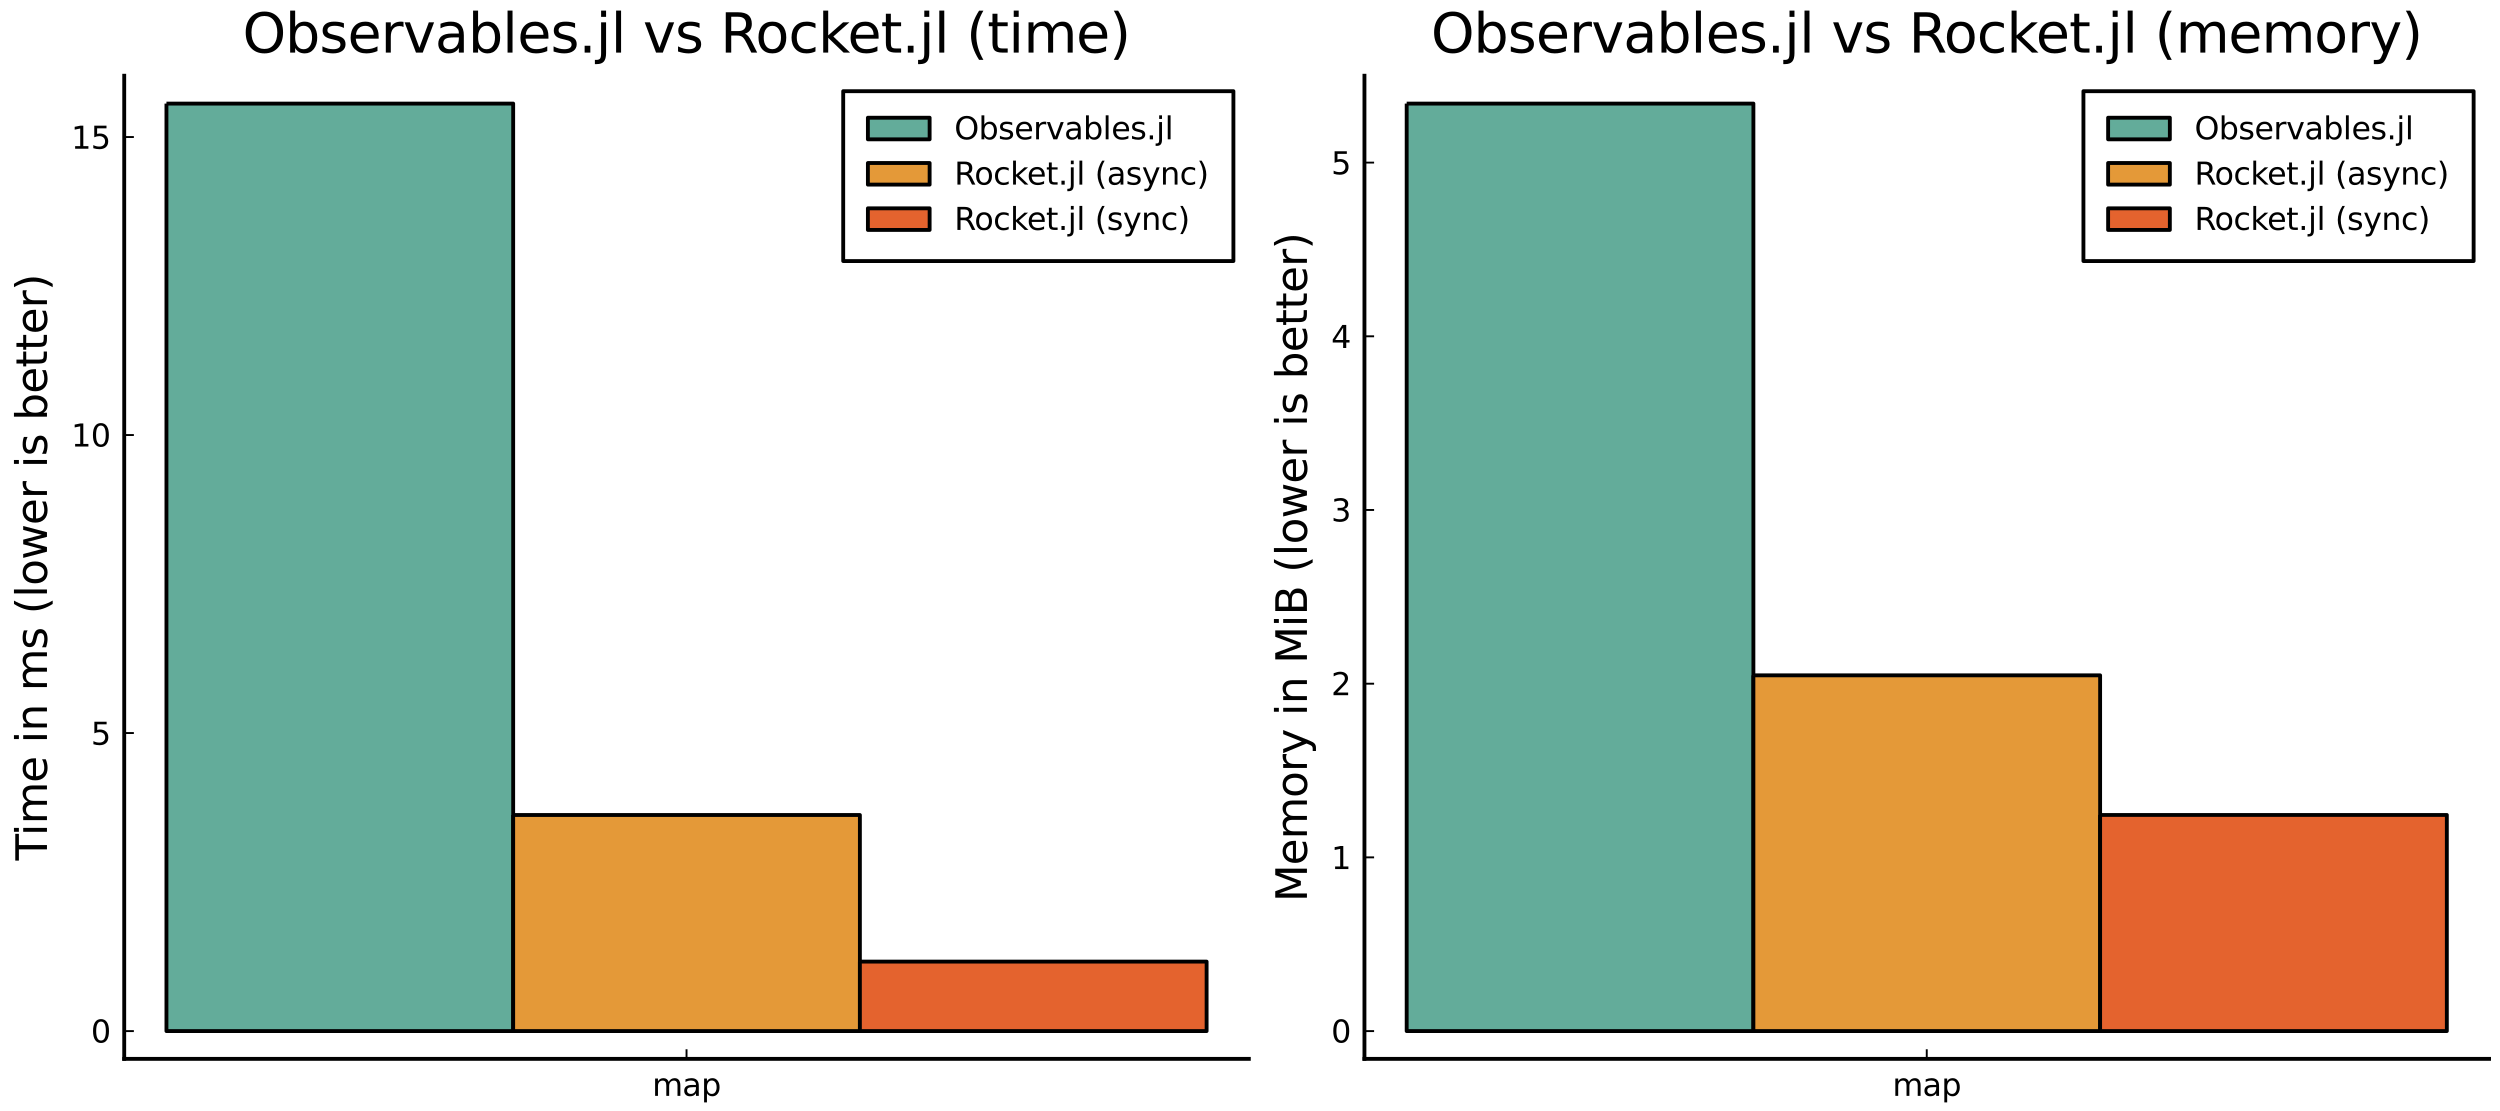 <?xml version="1.0" encoding="utf-8" standalone="no"?>
<!DOCTYPE svg PUBLIC "-//W3C//DTD SVG 1.1//EN"
  "http://www.w3.org/Graphics/SVG/1.1/DTD/svg11.dtd">
<svg xmlns:xlink="http://www.w3.org/1999/xlink" width="648pt" height="288pt" viewBox="0 0 648 288" xmlns="http://www.w3.org/2000/svg" version="1.1">
 <defs>
  <style type="text/css">*{stroke-linejoin: round; stroke-linecap: butt}</style>
 </defs>
 <g id="figure_1">
  <g id="patch_1">
   <path d="M 0 288 
L 648 288 
L 648 0 
L 0 0 
z
" style="fill: #ffffff"/>
  </g>
  <g id="axes_1">
   <g id="patch_2">
    <path d="M 32.198 274.465 
L 323.699 274.465 
L 323.699 19.635 
L 32.198 19.635 
z
" style="fill: #ffffff"/>
   </g>
   <g id="patch_3">
    <path d="M 43.144 26.847 
L 43.144 267.253 
L 133.014 267.253 
L 133.014 26.847 
L 43.144 26.847 
" clip-path="url(#p4aa34ff69f)" style="fill: #63ac9a; stroke: #000000; stroke-linejoin: miter"/>
   </g>
   <g id="PathCollection_1">
    <defs>
     <path id="m97b9156369" d="M 0 0 
C 0 0 0 0 0 0 
C 0 0 0 0 0 0 
C 0 0 0 0 0 0 
C 0 0 0 0 0 0 
C 0 0 0 0 0 0 
C 0 0 0 0 0 0 
C 0 0 0 0 0 0 
C 0 0 0 0 0 0 
z
" style="stroke: #000000; stroke-opacity: 0"/>
    </defs>
    <g clip-path="url(#p4aa34ff69f)">
     <use xlink:href="#m97b9156369" x="88.079" y="26.847" style="fill: #63ac9a; fill-opacity: 0; stroke: #000000; stroke-opacity: 0"/>
    </g>
   </g>
   <g id="matplotlib.axis_1">
    <g id="xtick_1">
     <g id="line2d_1">
      <defs>
       <path id="m67f6100f7c" d="M 0 0 
L 0 -2.5 
" style="stroke: #000000; stroke-width: 0.5"/>
      </defs>
      <g>
       <use xlink:href="#m67f6100f7c" x="177.949" y="274.465" style="stroke: #000000; stroke-width: 0.5"/>
      </g>
     </g>
     <g id="text_1">
      <!--  map  -->
      <g transform="translate(166.519 284.044) scale(0.08 -0.08)">
       <defs>
        <path id="DejaVuSans-20" transform="scale(0.016)"/>
        <path id="DejaVuSans-6d" d="M 3328 2828 
Q 3544 3216 3844 3400 
Q 4144 3584 4550 3584 
Q 5097 3584 5394 3201 
Q 5691 2819 5691 2113 
L 5691 0 
L 5113 0 
L 5113 2094 
Q 5113 2597 4934 2840 
Q 4756 3084 4391 3084 
Q 3944 3084 3684 2787 
Q 3425 2491 3425 1978 
L 3425 0 
L 2847 0 
L 2847 2094 
Q 2847 2600 2669 2842 
Q 2491 3084 2119 3084 
Q 1678 3084 1418 2786 
Q 1159 2488 1159 1978 
L 1159 0 
L 581 0 
L 581 3500 
L 1159 3500 
L 1159 2956 
Q 1356 3278 1631 3431 
Q 1906 3584 2284 3584 
Q 2666 3584 2933 3390 
Q 3200 3197 3328 2828 
z
" transform="scale(0.016)"/>
        <path id="DejaVuSans-61" d="M 2194 1759 
Q 1497 1759 1228 1600 
Q 959 1441 959 1056 
Q 959 750 1161 570 
Q 1363 391 1709 391 
Q 2188 391 2477 730 
Q 2766 1069 2766 1631 
L 2766 1759 
L 2194 1759 
z
M 3341 1997 
L 3341 0 
L 2766 0 
L 2766 531 
Q 2569 213 2275 61 
Q 1981 -91 1556 -91 
Q 1019 -91 701 211 
Q 384 513 384 1019 
Q 384 1609 779 1909 
Q 1175 2209 1959 2209 
L 2766 2209 
L 2766 2266 
Q 2766 2663 2505 2880 
Q 2244 3097 1772 3097 
Q 1472 3097 1187 3025 
Q 903 2953 641 2809 
L 641 3341 
Q 956 3463 1253 3523 
Q 1550 3584 1831 3584 
Q 2591 3584 2966 3190 
Q 3341 2797 3341 1997 
z
" transform="scale(0.016)"/>
        <path id="DejaVuSans-70" d="M 1159 525 
L 1159 -1331 
L 581 -1331 
L 581 3500 
L 1159 3500 
L 1159 2969 
Q 1341 3281 1617 3432 
Q 1894 3584 2278 3584 
Q 2916 3584 3314 3078 
Q 3713 2572 3713 1747 
Q 3713 922 3314 415 
Q 2916 -91 2278 -91 
Q 1894 -91 1617 61 
Q 1341 213 1159 525 
z
M 3116 1747 
Q 3116 2381 2855 2742 
Q 2594 3103 2138 3103 
Q 1681 3103 1420 2742 
Q 1159 2381 1159 1747 
Q 1159 1113 1420 752 
Q 1681 391 2138 391 
Q 2594 391 2855 752 
Q 3116 1113 3116 1747 
z
" transform="scale(0.016)"/>
       </defs>
       <use xlink:href="#DejaVuSans-20"/>
       <use xlink:href="#DejaVuSans-6d" x="31.787"/>
       <use xlink:href="#DejaVuSans-61" x="129.199"/>
       <use xlink:href="#DejaVuSans-70" x="190.479"/>
       <use xlink:href="#DejaVuSans-20" x="253.955"/>
      </g>
     </g>
    </g>
   </g>
   <g id="matplotlib.axis_2">
    <g id="ytick_1">
     <g id="line2d_2">
      <defs>
       <path id="mddc4413dcf" d="M 0 0 
L 2.5 0 
" style="stroke: #000000; stroke-width: 0.5"/>
      </defs>
      <g>
       <use xlink:href="#mddc4413dcf" x="32.198" y="267.253" style="stroke: #000000; stroke-width: 0.5"/>
      </g>
     </g>
     <g id="text_2">
      <!-- $0$ -->
      <g transform="translate(23.578 270.293) scale(0.08 -0.08)">
       <defs>
        <path id="DejaVuSans-30" d="M 2034 4250 
Q 1547 4250 1301 3770 
Q 1056 3291 1056 2328 
Q 1056 1369 1301 889 
Q 1547 409 2034 409 
Q 2525 409 2770 889 
Q 3016 1369 3016 2328 
Q 3016 3291 2770 3770 
Q 2525 4250 2034 4250 
z
M 2034 4750 
Q 2819 4750 3233 4129 
Q 3647 3509 3647 2328 
Q 3647 1150 3233 529 
Q 2819 -91 2034 -91 
Q 1250 -91 836 529 
Q 422 1150 422 2328 
Q 422 3509 836 4129 
Q 1250 4750 2034 4750 
z
" transform="scale(0.016)"/>
       </defs>
       <use xlink:href="#DejaVuSans-30" transform="translate(0 0.781)"/>
      </g>
     </g>
    </g>
    <g id="ytick_2">
     <g id="line2d_3">
      <g>
       <use xlink:href="#mddc4413dcf" x="32.198" y="190.009" style="stroke: #000000; stroke-width: 0.5"/>
      </g>
     </g>
     <g id="text_3">
      <!-- $5$ -->
      <g transform="translate(23.578 193.049) scale(0.08 -0.08)">
       <defs>
        <path id="DejaVuSans-35" d="M 691 4666 
L 3169 4666 
L 3169 4134 
L 1269 4134 
L 1269 2991 
Q 1406 3038 1543 3061 
Q 1681 3084 1819 3084 
Q 2600 3084 3056 2656 
Q 3513 2228 3513 1497 
Q 3513 744 3044 326 
Q 2575 -91 1722 -91 
Q 1428 -91 1123 -41 
Q 819 9 494 109 
L 494 744 
Q 775 591 1075 516 
Q 1375 441 1709 441 
Q 2250 441 2565 725 
Q 2881 1009 2881 1497 
Q 2881 1984 2565 2268 
Q 2250 2553 1709 2553 
Q 1456 2553 1204 2497 
Q 953 2441 691 2322 
L 691 4666 
z
" transform="scale(0.016)"/>
       </defs>
       <use xlink:href="#DejaVuSans-35" transform="translate(0 0.094)"/>
      </g>
     </g>
    </g>
    <g id="ytick_3">
     <g id="line2d_4">
      <g>
       <use xlink:href="#mddc4413dcf" x="32.198" y="112.765" style="stroke: #000000; stroke-width: 0.5"/>
      </g>
     </g>
     <g id="text_4">
      <!-- $10$ -->
      <g transform="translate(18.458 115.805) scale(0.08 -0.08)">
       <defs>
        <path id="DejaVuSans-31" d="M 794 531 
L 1825 531 
L 1825 4091 
L 703 3866 
L 703 4441 
L 1819 4666 
L 2450 4666 
L 2450 531 
L 3481 531 
L 3481 0 
L 794 0 
L 794 531 
z
" transform="scale(0.016)"/>
       </defs>
       <use xlink:href="#DejaVuSans-31" transform="translate(0 0.781)"/>
       <use xlink:href="#DejaVuSans-30" transform="translate(63.623 0.781)"/>
      </g>
     </g>
    </g>
    <g id="ytick_4">
     <g id="line2d_5">
      <g>
       <use xlink:href="#mddc4413dcf" x="32.198" y="35.521" style="stroke: #000000; stroke-width: 0.5"/>
      </g>
     </g>
     <g id="text_5">
      <!-- $15$ -->
      <g transform="translate(18.458 38.561) scale(0.08 -0.08)">
       <use xlink:href="#DejaVuSans-31" transform="translate(0 0.094)"/>
       <use xlink:href="#DejaVuSans-35" transform="translate(63.623 0.094)"/>
      </g>
     </g>
    </g>
    <g id="text_6">
     <!-- Time in ms (lower is better) -->
     <g transform="translate(12.171 223.038) rotate(-90) scale(0.11 -0.11)">
      <defs>
       <path id="DejaVuSans-54" d="M -19 4666 
L 3928 4666 
L 3928 4134 
L 2272 4134 
L 2272 0 
L 1638 0 
L 1638 4134 
L -19 4134 
L -19 4666 
z
" transform="scale(0.016)"/>
       <path id="DejaVuSans-69" d="M 603 3500 
L 1178 3500 
L 1178 0 
L 603 0 
L 603 3500 
z
M 603 4863 
L 1178 4863 
L 1178 4134 
L 603 4134 
L 603 4863 
z
" transform="scale(0.016)"/>
       <path id="DejaVuSans-65" d="M 3597 1894 
L 3597 1613 
L 953 1613 
Q 991 1019 1311 708 
Q 1631 397 2203 397 
Q 2534 397 2845 478 
Q 3156 559 3463 722 
L 3463 178 
Q 3153 47 2828 -22 
Q 2503 -91 2169 -91 
Q 1331 -91 842 396 
Q 353 884 353 1716 
Q 353 2575 817 3079 
Q 1281 3584 2069 3584 
Q 2775 3584 3186 3129 
Q 3597 2675 3597 1894 
z
M 3022 2063 
Q 3016 2534 2758 2815 
Q 2500 3097 2075 3097 
Q 1594 3097 1305 2825 
Q 1016 2553 972 2059 
L 3022 2063 
z
" transform="scale(0.016)"/>
       <path id="DejaVuSans-6e" d="M 3513 2113 
L 3513 0 
L 2938 0 
L 2938 2094 
Q 2938 2591 2744 2837 
Q 2550 3084 2163 3084 
Q 1697 3084 1428 2787 
Q 1159 2491 1159 1978 
L 1159 0 
L 581 0 
L 581 3500 
L 1159 3500 
L 1159 2956 
Q 1366 3272 1645 3428 
Q 1925 3584 2291 3584 
Q 2894 3584 3203 3211 
Q 3513 2838 3513 2113 
z
" transform="scale(0.016)"/>
       <path id="DejaVuSans-73" d="M 2834 3397 
L 2834 2853 
Q 2591 2978 2328 3040 
Q 2066 3103 1784 3103 
Q 1356 3103 1142 2972 
Q 928 2841 928 2578 
Q 928 2378 1081 2264 
Q 1234 2150 1697 2047 
L 1894 2003 
Q 2506 1872 2764 1633 
Q 3022 1394 3022 966 
Q 3022 478 2636 193 
Q 2250 -91 1575 -91 
Q 1294 -91 989 -36 
Q 684 19 347 128 
L 347 722 
Q 666 556 975 473 
Q 1284 391 1588 391 
Q 1994 391 2212 530 
Q 2431 669 2431 922 
Q 2431 1156 2273 1281 
Q 2116 1406 1581 1522 
L 1381 1569 
Q 847 1681 609 1914 
Q 372 2147 372 2553 
Q 372 3047 722 3315 
Q 1072 3584 1716 3584 
Q 2034 3584 2315 3537 
Q 2597 3491 2834 3397 
z
" transform="scale(0.016)"/>
       <path id="DejaVuSans-28" d="M 1984 4856 
Q 1566 4138 1362 3434 
Q 1159 2731 1159 2009 
Q 1159 1288 1364 580 
Q 1569 -128 1984 -844 
L 1484 -844 
Q 1016 -109 783 600 
Q 550 1309 550 2009 
Q 550 2706 781 3412 
Q 1013 4119 1484 4856 
L 1984 4856 
z
" transform="scale(0.016)"/>
       <path id="DejaVuSans-6c" d="M 603 4863 
L 1178 4863 
L 1178 0 
L 603 0 
L 603 4863 
z
" transform="scale(0.016)"/>
       <path id="DejaVuSans-6f" d="M 1959 3097 
Q 1497 3097 1228 2736 
Q 959 2375 959 1747 
Q 959 1119 1226 758 
Q 1494 397 1959 397 
Q 2419 397 2687 759 
Q 2956 1122 2956 1747 
Q 2956 2369 2687 2733 
Q 2419 3097 1959 3097 
z
M 1959 3584 
Q 2709 3584 3137 3096 
Q 3566 2609 3566 1747 
Q 3566 888 3137 398 
Q 2709 -91 1959 -91 
Q 1206 -91 779 398 
Q 353 888 353 1747 
Q 353 2609 779 3096 
Q 1206 3584 1959 3584 
z
" transform="scale(0.016)"/>
       <path id="DejaVuSans-77" d="M 269 3500 
L 844 3500 
L 1563 769 
L 2278 3500 
L 2956 3500 
L 3675 769 
L 4391 3500 
L 4966 3500 
L 4050 0 
L 3372 0 
L 2619 2869 
L 1863 0 
L 1184 0 
L 269 3500 
z
" transform="scale(0.016)"/>
       <path id="DejaVuSans-72" d="M 2631 2963 
Q 2534 3019 2420 3045 
Q 2306 3072 2169 3072 
Q 1681 3072 1420 2755 
Q 1159 2438 1159 1844 
L 1159 0 
L 581 0 
L 581 3500 
L 1159 3500 
L 1159 2956 
Q 1341 3275 1631 3429 
Q 1922 3584 2338 3584 
Q 2397 3584 2469 3576 
Q 2541 3569 2628 3553 
L 2631 2963 
z
" transform="scale(0.016)"/>
       <path id="DejaVuSans-62" d="M 3116 1747 
Q 3116 2381 2855 2742 
Q 2594 3103 2138 3103 
Q 1681 3103 1420 2742 
Q 1159 2381 1159 1747 
Q 1159 1113 1420 752 
Q 1681 391 2138 391 
Q 2594 391 2855 752 
Q 3116 1113 3116 1747 
z
M 1159 2969 
Q 1341 3281 1617 3432 
Q 1894 3584 2278 3584 
Q 2916 3584 3314 3078 
Q 3713 2572 3713 1747 
Q 3713 922 3314 415 
Q 2916 -91 2278 -91 
Q 1894 -91 1617 61 
Q 1341 213 1159 525 
L 1159 0 
L 581 0 
L 581 4863 
L 1159 4863 
L 1159 2969 
z
" transform="scale(0.016)"/>
       <path id="DejaVuSans-74" d="M 1172 4494 
L 1172 3500 
L 2356 3500 
L 2356 3053 
L 1172 3053 
L 1172 1153 
Q 1172 725 1289 603 
Q 1406 481 1766 481 
L 2356 481 
L 2356 0 
L 1766 0 
Q 1100 0 847 248 
Q 594 497 594 1153 
L 594 3053 
L 172 3053 
L 172 3500 
L 594 3500 
L 594 4494 
L 1172 4494 
z
" transform="scale(0.016)"/>
       <path id="DejaVuSans-29" d="M 513 4856 
L 1013 4856 
Q 1481 4119 1714 3412 
Q 1947 2706 1947 2009 
Q 1947 1309 1714 600 
Q 1481 -109 1013 -844 
L 513 -844 
Q 928 -128 1133 580 
Q 1338 1288 1338 2009 
Q 1338 2731 1133 3434 
Q 928 4138 513 4856 
z
" transform="scale(0.016)"/>
      </defs>
      <use xlink:href="#DejaVuSans-54"/>
      <use xlink:href="#DejaVuSans-69" x="57.959"/>
      <use xlink:href="#DejaVuSans-6d" x="85.742"/>
      <use xlink:href="#DejaVuSans-65" x="183.154"/>
      <use xlink:href="#DejaVuSans-20" x="244.678"/>
      <use xlink:href="#DejaVuSans-69" x="276.465"/>
      <use xlink:href="#DejaVuSans-6e" x="304.248"/>
      <use xlink:href="#DejaVuSans-20" x="367.627"/>
      <use xlink:href="#DejaVuSans-6d" x="399.414"/>
      <use xlink:href="#DejaVuSans-73" x="496.826"/>
      <use xlink:href="#DejaVuSans-20" x="548.926"/>
      <use xlink:href="#DejaVuSans-28" x="580.713"/>
      <use xlink:href="#DejaVuSans-6c" x="619.727"/>
      <use xlink:href="#DejaVuSans-6f" x="647.51"/>
      <use xlink:href="#DejaVuSans-77" x="708.691"/>
      <use xlink:href="#DejaVuSans-65" x="790.479"/>
      <use xlink:href="#DejaVuSans-72" x="852.002"/>
      <use xlink:href="#DejaVuSans-20" x="893.115"/>
      <use xlink:href="#DejaVuSans-69" x="924.902"/>
      <use xlink:href="#DejaVuSans-73" x="952.686"/>
      <use xlink:href="#DejaVuSans-20" x="1004.785"/>
      <use xlink:href="#DejaVuSans-62" x="1036.572"/>
      <use xlink:href="#DejaVuSans-65" x="1100.049"/>
      <use xlink:href="#DejaVuSans-74" x="1161.572"/>
      <use xlink:href="#DejaVuSans-74" x="1200.781"/>
      <use xlink:href="#DejaVuSans-65" x="1239.99"/>
      <use xlink:href="#DejaVuSans-72" x="1301.514"/>
      <use xlink:href="#DejaVuSans-29" x="1342.627"/>
     </g>
    </g>
   </g>
   <g id="patch_4">
    <path d="M 133.014 211.253 
L 133.014 267.253 
L 222.883 267.253 
L 222.883 211.253 
L 133.014 211.253 
" clip-path="url(#p4aa34ff69f)" style="fill: #e49938; stroke: #000000; stroke-linejoin: miter"/>
   </g>
   <g id="PathCollection_2">
    <defs>
     <path id="m5a1c05c7e0" d="M 0 0 
C 0 0 0 0 0 0 
C 0 0 0 0 0 0 
C 0 0 0 0 0 0 
C 0 0 0 0 0 0 
C 0 0 0 0 0 0 
C 0 0 0 0 0 0 
C 0 0 0 0 0 0 
C 0 0 0 0 0 0 
z
" style="stroke: #000000; stroke-opacity: 0"/>
    </defs>
    <g clip-path="url(#p4aa34ff69f)">
     <use xlink:href="#m5a1c05c7e0" x="177.949" y="211.253" style="fill: #e49938; fill-opacity: 0; stroke: #000000; stroke-opacity: 0"/>
    </g>
   </g>
   <g id="patch_5">
    <path d="M 32.198 274.465 
L 32.198 19.635 
" style="fill: none; stroke: #000000; stroke-linejoin: miter; stroke-linecap: square"/>
   </g>
   <g id="patch_6">
    <path d="M 32.198 274.465 
L 323.699 274.465 
" style="fill: none; stroke: #000000; stroke-linejoin: miter; stroke-linecap: square"/>
   </g>
   <g id="patch_7">
    <path d="M 222.883 249.253 
L 222.883 267.253 
L 312.753 267.253 
L 312.753 249.253 
L 222.883 249.253 
" clip-path="url(#p4aa34ff69f)" style="fill: #e4632e; stroke: #000000; stroke-linejoin: miter"/>
   </g>
   <g id="text_7">
    <!-- Observables.jl vs Rocket.jl (time) -->
    <g transform="translate(62.887 13.635) scale(0.14 -0.14)">
     <defs>
      <path id="DejaVuSans-4f" d="M 2522 4238 
Q 1834 4238 1429 3725 
Q 1025 3213 1025 2328 
Q 1025 1447 1429 934 
Q 1834 422 2522 422 
Q 3209 422 3611 934 
Q 4013 1447 4013 2328 
Q 4013 3213 3611 3725 
Q 3209 4238 2522 4238 
z
M 2522 4750 
Q 3503 4750 4090 4092 
Q 4678 3434 4678 2328 
Q 4678 1225 4090 567 
Q 3503 -91 2522 -91 
Q 1538 -91 948 565 
Q 359 1222 359 2328 
Q 359 3434 948 4092 
Q 1538 4750 2522 4750 
z
" transform="scale(0.016)"/>
      <path id="DejaVuSans-76" d="M 191 3500 
L 800 3500 
L 1894 563 
L 2988 3500 
L 3597 3500 
L 2284 0 
L 1503 0 
L 191 3500 
z
" transform="scale(0.016)"/>
      <path id="DejaVuSans-2e" d="M 684 794 
L 1344 794 
L 1344 0 
L 684 0 
L 684 794 
z
" transform="scale(0.016)"/>
      <path id="DejaVuSans-6a" d="M 603 3500 
L 1178 3500 
L 1178 -63 
Q 1178 -731 923 -1031 
Q 669 -1331 103 -1331 
L -116 -1331 
L -116 -844 
L 38 -844 
Q 366 -844 484 -692 
Q 603 -541 603 -63 
L 603 3500 
z
M 603 4863 
L 1178 4863 
L 1178 4134 
L 603 4134 
L 603 4863 
z
" transform="scale(0.016)"/>
      <path id="DejaVuSans-52" d="M 2841 2188 
Q 3044 2119 3236 1894 
Q 3428 1669 3622 1275 
L 4263 0 
L 3584 0 
L 2988 1197 
Q 2756 1666 2539 1819 
Q 2322 1972 1947 1972 
L 1259 1972 
L 1259 0 
L 628 0 
L 628 4666 
L 2053 4666 
Q 2853 4666 3247 4331 
Q 3641 3997 3641 3322 
Q 3641 2881 3436 2590 
Q 3231 2300 2841 2188 
z
M 1259 4147 
L 1259 2491 
L 2053 2491 
Q 2509 2491 2742 2702 
Q 2975 2913 2975 3322 
Q 2975 3731 2742 3939 
Q 2509 4147 2053 4147 
L 1259 4147 
z
" transform="scale(0.016)"/>
      <path id="DejaVuSans-63" d="M 3122 3366 
L 3122 2828 
Q 2878 2963 2633 3030 
Q 2388 3097 2138 3097 
Q 1578 3097 1268 2742 
Q 959 2388 959 1747 
Q 959 1106 1268 751 
Q 1578 397 2138 397 
Q 2388 397 2633 464 
Q 2878 531 3122 666 
L 3122 134 
Q 2881 22 2623 -34 
Q 2366 -91 2075 -91 
Q 1284 -91 818 406 
Q 353 903 353 1747 
Q 353 2603 823 3093 
Q 1294 3584 2113 3584 
Q 2378 3584 2631 3529 
Q 2884 3475 3122 3366 
z
" transform="scale(0.016)"/>
      <path id="DejaVuSans-6b" d="M 581 4863 
L 1159 4863 
L 1159 1991 
L 2875 3500 
L 3609 3500 
L 1753 1863 
L 3688 0 
L 2938 0 
L 1159 1709 
L 1159 0 
L 581 0 
L 581 4863 
z
" transform="scale(0.016)"/>
     </defs>
     <use xlink:href="#DejaVuSans-4f"/>
     <use xlink:href="#DejaVuSans-62" x="78.711"/>
     <use xlink:href="#DejaVuSans-73" x="142.188"/>
     <use xlink:href="#DejaVuSans-65" x="194.287"/>
     <use xlink:href="#DejaVuSans-72" x="255.811"/>
     <use xlink:href="#DejaVuSans-76" x="296.924"/>
     <use xlink:href="#DejaVuSans-61" x="356.104"/>
     <use xlink:href="#DejaVuSans-62" x="417.383"/>
     <use xlink:href="#DejaVuSans-6c" x="480.859"/>
     <use xlink:href="#DejaVuSans-65" x="508.643"/>
     <use xlink:href="#DejaVuSans-73" x="570.166"/>
     <use xlink:href="#DejaVuSans-2e" x="622.266"/>
     <use xlink:href="#DejaVuSans-6a" x="654.053"/>
     <use xlink:href="#DejaVuSans-6c" x="681.836"/>
     <use xlink:href="#DejaVuSans-20" x="709.619"/>
     <use xlink:href="#DejaVuSans-76" x="741.406"/>
     <use xlink:href="#DejaVuSans-73" x="800.586"/>
     <use xlink:href="#DejaVuSans-20" x="852.686"/>
     <use xlink:href="#DejaVuSans-52" x="884.473"/>
     <use xlink:href="#DejaVuSans-6f" x="949.455"/>
     <use xlink:href="#DejaVuSans-63" x="1010.637"/>
     <use xlink:href="#DejaVuSans-6b" x="1065.617"/>
     <use xlink:href="#DejaVuSans-65" x="1119.902"/>
     <use xlink:href="#DejaVuSans-74" x="1181.426"/>
     <use xlink:href="#DejaVuSans-2e" x="1220.635"/>
     <use xlink:href="#DejaVuSans-6a" x="1252.422"/>
     <use xlink:href="#DejaVuSans-6c" x="1280.205"/>
     <use xlink:href="#DejaVuSans-20" x="1307.988"/>
     <use xlink:href="#DejaVuSans-28" x="1339.775"/>
     <use xlink:href="#DejaVuSans-74" x="1378.789"/>
     <use xlink:href="#DejaVuSans-69" x="1417.998"/>
     <use xlink:href="#DejaVuSans-6d" x="1445.781"/>
     <use xlink:href="#DejaVuSans-65" x="1543.193"/>
     <use xlink:href="#DejaVuSans-29" x="1604.717"/>
    </g>
   </g>
   <g id="PathCollection_3">
    <defs>
     <path id="mafebeac146" d="M 0 0 
C 0 0 0 0 0 0 
C 0 0 0 0 0 0 
C 0 0 0 0 0 0 
C 0 0 0 0 0 0 
C 0 0 0 0 0 0 
C 0 0 0 0 0 0 
C 0 0 0 0 0 0 
C 0 0 0 0 0 0 
z
" style="stroke: #000000; stroke-opacity: 0"/>
    </defs>
    <g clip-path="url(#p4aa34ff69f)">
     <use xlink:href="#mafebeac146" x="267.818" y="249.253" style="fill: #e4632e; fill-opacity: 0; stroke: #000000; stroke-opacity: 0"/>
    </g>
   </g>
   <g id="legend_1">
    <g id="patch_8">
     <path d="M 218.559 67.662 
L 319.699 67.662 
L 319.699 23.635 
L 218.559 23.635 
z
" style="fill: #ffffff; stroke: #000000; stroke-linejoin: miter"/>
    </g>
    <g id="patch_9">
     <path d="M 224.959 36.113 
L 240.959 36.113 
L 240.959 30.513 
L 224.959 30.513 
z
" style="fill: #63ac9a; stroke: #000000; stroke-linejoin: miter"/>
    </g>
    <g id="text_8">
     <!-- Observables.jl -->
     <g transform="translate(247.359 36.113) scale(0.08 -0.08)">
      <use xlink:href="#DejaVuSans-4f"/>
      <use xlink:href="#DejaVuSans-62" x="78.711"/>
      <use xlink:href="#DejaVuSans-73" x="142.188"/>
      <use xlink:href="#DejaVuSans-65" x="194.287"/>
      <use xlink:href="#DejaVuSans-72" x="255.811"/>
      <use xlink:href="#DejaVuSans-76" x="296.924"/>
      <use xlink:href="#DejaVuSans-61" x="356.104"/>
      <use xlink:href="#DejaVuSans-62" x="417.383"/>
      <use xlink:href="#DejaVuSans-6c" x="480.859"/>
      <use xlink:href="#DejaVuSans-65" x="508.643"/>
      <use xlink:href="#DejaVuSans-73" x="570.166"/>
      <use xlink:href="#DejaVuSans-2e" x="622.266"/>
      <use xlink:href="#DejaVuSans-6a" x="654.053"/>
      <use xlink:href="#DejaVuSans-6c" x="681.836"/>
     </g>
    </g>
    <g id="patch_10">
     <path d="M 224.959 47.856 
L 240.959 47.856 
L 240.959 42.256 
L 224.959 42.256 
z
" style="fill: #e49938; stroke: #000000; stroke-linejoin: miter"/>
    </g>
    <g id="text_9">
     <!-- Rocket.jl (async) -->
     <g transform="translate(247.359 47.856) scale(0.08 -0.08)">
      <defs>
       <path id="DejaVuSans-79" d="M 2059 -325 
Q 1816 -950 1584 -1140 
Q 1353 -1331 966 -1331 
L 506 -1331 
L 506 -850 
L 844 -850 
Q 1081 -850 1212 -737 
Q 1344 -625 1503 -206 
L 1606 56 
L 191 3500 
L 800 3500 
L 1894 763 
L 2988 3500 
L 3597 3500 
L 2059 -325 
z
" transform="scale(0.016)"/>
      </defs>
      <use xlink:href="#DejaVuSans-52"/>
      <use xlink:href="#DejaVuSans-6f" x="64.982"/>
      <use xlink:href="#DejaVuSans-63" x="126.164"/>
      <use xlink:href="#DejaVuSans-6b" x="181.145"/>
      <use xlink:href="#DejaVuSans-65" x="235.43"/>
      <use xlink:href="#DejaVuSans-74" x="296.953"/>
      <use xlink:href="#DejaVuSans-2e" x="336.162"/>
      <use xlink:href="#DejaVuSans-6a" x="367.949"/>
      <use xlink:href="#DejaVuSans-6c" x="395.732"/>
      <use xlink:href="#DejaVuSans-20" x="423.516"/>
      <use xlink:href="#DejaVuSans-28" x="455.303"/>
      <use xlink:href="#DejaVuSans-61" x="494.316"/>
      <use xlink:href="#DejaVuSans-73" x="555.596"/>
      <use xlink:href="#DejaVuSans-79" x="607.695"/>
      <use xlink:href="#DejaVuSans-6e" x="666.875"/>
      <use xlink:href="#DejaVuSans-63" x="730.254"/>
      <use xlink:href="#DejaVuSans-29" x="785.234"/>
     </g>
    </g>
    <g id="patch_11">
     <path d="M 224.959 59.598 
L 240.959 59.598 
L 240.959 53.998 
L 224.959 53.998 
z
" style="fill: #e4632e; stroke: #000000; stroke-linejoin: miter"/>
    </g>
    <g id="text_10">
     <!-- Rocket.jl (sync) -->
     <g transform="translate(247.359 59.598) scale(0.08 -0.08)">
      <use xlink:href="#DejaVuSans-52"/>
      <use xlink:href="#DejaVuSans-6f" x="64.982"/>
      <use xlink:href="#DejaVuSans-63" x="126.164"/>
      <use xlink:href="#DejaVuSans-6b" x="181.145"/>
      <use xlink:href="#DejaVuSans-65" x="235.43"/>
      <use xlink:href="#DejaVuSans-74" x="296.953"/>
      <use xlink:href="#DejaVuSans-2e" x="336.162"/>
      <use xlink:href="#DejaVuSans-6a" x="367.949"/>
      <use xlink:href="#DejaVuSans-6c" x="395.732"/>
      <use xlink:href="#DejaVuSans-20" x="423.516"/>
      <use xlink:href="#DejaVuSans-28" x="455.303"/>
      <use xlink:href="#DejaVuSans-73" x="494.316"/>
      <use xlink:href="#DejaVuSans-79" x="546.416"/>
      <use xlink:href="#DejaVuSans-6e" x="605.596"/>
      <use xlink:href="#DejaVuSans-63" x="668.975"/>
      <use xlink:href="#DejaVuSans-29" x="723.955"/>
     </g>
    </g>
   </g>
  </g>
  <g id="axes_2">
   <g id="patch_12">
    <path d="M 353.665 274.465 
L 645.165 274.465 
L 645.165 19.635 
L 353.665 19.635 
z
" style="fill: #ffffff"/>
   </g>
   <g id="patch_13">
    <path d="M 364.611 26.847 
L 364.611 267.253 
L 454.48 267.253 
L 454.48 26.847 
L 364.611 26.847 
" clip-path="url(#p69d77ef117)" style="fill: #63ac9a; stroke: #000000; stroke-linejoin: miter"/>
   </g>
   <g id="PathCollection_4">
    <g clip-path="url(#p69d77ef117)">
     <use xlink:href="#m97b9156369" x="409.545" y="26.847" style="fill: #63ac9a; fill-opacity: 0; stroke: #000000; stroke-opacity: 0"/>
    </g>
   </g>
   <g id="matplotlib.axis_3">
    <g id="xtick_2">
     <g id="line2d_6">
      <g>
       <use xlink:href="#m67f6100f7c" x="499.415" y="274.465" style="stroke: #000000; stroke-width: 0.5"/>
      </g>
     </g>
     <g id="text_11">
      <!--  map  -->
      <g transform="translate(487.986 284.044) scale(0.08 -0.08)">
       <use xlink:href="#DejaVuSans-20"/>
       <use xlink:href="#DejaVuSans-6d" x="31.787"/>
       <use xlink:href="#DejaVuSans-61" x="129.199"/>
       <use xlink:href="#DejaVuSans-70" x="190.479"/>
       <use xlink:href="#DejaVuSans-20" x="253.955"/>
      </g>
     </g>
    </g>
   </g>
   <g id="matplotlib.axis_4">
    <g id="ytick_5">
     <g id="line2d_7">
      <g>
       <use xlink:href="#mddc4413dcf" x="353.665" y="267.253" style="stroke: #000000; stroke-width: 0.5"/>
      </g>
     </g>
     <g id="text_12">
      <!-- $0$ -->
      <g transform="translate(345.045 270.293) scale(0.08 -0.08)">
       <use xlink:href="#DejaVuSans-30" transform="translate(0 0.781)"/>
      </g>
     </g>
    </g>
    <g id="ytick_6">
     <g id="line2d_8">
      <g>
       <use xlink:href="#mddc4413dcf" x="353.665" y="222.232" style="stroke: #000000; stroke-width: 0.5"/>
      </g>
     </g>
     <g id="text_13">
      <!-- $1$ -->
      <g transform="translate(345.045 225.271) scale(0.08 -0.08)">
       <use xlink:href="#DejaVuSans-31" transform="translate(0 0.094)"/>
      </g>
     </g>
    </g>
    <g id="ytick_7">
     <g id="line2d_9">
      <g>
       <use xlink:href="#mddc4413dcf" x="353.665" y="177.21" style="stroke: #000000; stroke-width: 0.5"/>
      </g>
     </g>
     <g id="text_14">
      <!-- $2$ -->
      <g transform="translate(345.045 180.25) scale(0.08 -0.08)">
       <defs>
        <path id="DejaVuSans-32" d="M 1228 531 
L 3431 531 
L 3431 0 
L 469 0 
L 469 531 
Q 828 903 1448 1529 
Q 2069 2156 2228 2338 
Q 2531 2678 2651 2914 
Q 2772 3150 2772 3378 
Q 2772 3750 2511 3984 
Q 2250 4219 1831 4219 
Q 1534 4219 1204 4116 
Q 875 4013 500 3803 
L 500 4441 
Q 881 4594 1212 4672 
Q 1544 4750 1819 4750 
Q 2544 4750 2975 4387 
Q 3406 4025 3406 3419 
Q 3406 3131 3298 2873 
Q 3191 2616 2906 2266 
Q 2828 2175 2409 1742 
Q 1991 1309 1228 531 
z
" transform="scale(0.016)"/>
       </defs>
       <use xlink:href="#DejaVuSans-32" transform="translate(0 0.781)"/>
      </g>
     </g>
    </g>
    <g id="ytick_8">
     <g id="line2d_10">
      <g>
       <use xlink:href="#mddc4413dcf" x="353.665" y="132.189" style="stroke: #000000; stroke-width: 0.5"/>
      </g>
     </g>
     <g id="text_15">
      <!-- $3$ -->
      <g transform="translate(345.045 135.228) scale(0.08 -0.08)">
       <defs>
        <path id="DejaVuSans-33" d="M 2597 2516 
Q 3050 2419 3304 2112 
Q 3559 1806 3559 1356 
Q 3559 666 3084 287 
Q 2609 -91 1734 -91 
Q 1441 -91 1130 -33 
Q 819 25 488 141 
L 488 750 
Q 750 597 1062 519 
Q 1375 441 1716 441 
Q 2309 441 2620 675 
Q 2931 909 2931 1356 
Q 2931 1769 2642 2001 
Q 2353 2234 1838 2234 
L 1294 2234 
L 1294 2753 
L 1863 2753 
Q 2328 2753 2575 2939 
Q 2822 3125 2822 3475 
Q 2822 3834 2567 4026 
Q 2313 4219 1838 4219 
Q 1578 4219 1281 4162 
Q 984 4106 628 3988 
L 628 4550 
Q 988 4650 1302 4700 
Q 1616 4750 1894 4750 
Q 2613 4750 3031 4423 
Q 3450 4097 3450 3541 
Q 3450 3153 3228 2886 
Q 3006 2619 2597 2516 
z
" transform="scale(0.016)"/>
       </defs>
       <use xlink:href="#DejaVuSans-33" transform="translate(0 0.781)"/>
      </g>
     </g>
    </g>
    <g id="ytick_9">
     <g id="line2d_11">
      <g>
       <use xlink:href="#mddc4413dcf" x="353.665" y="87.167" style="stroke: #000000; stroke-width: 0.5"/>
      </g>
     </g>
     <g id="text_16">
      <!-- $4$ -->
      <g transform="translate(345.045 90.207) scale(0.08 -0.08)">
       <defs>
        <path id="DejaVuSans-34" d="M 2419 4116 
L 825 1625 
L 2419 1625 
L 2419 4116 
z
M 2253 4666 
L 3047 4666 
L 3047 1625 
L 3713 1625 
L 3713 1100 
L 3047 1100 
L 3047 0 
L 2419 0 
L 2419 1100 
L 313 1100 
L 313 1709 
L 2253 4666 
z
" transform="scale(0.016)"/>
       </defs>
       <use xlink:href="#DejaVuSans-34" transform="translate(0 0.094)"/>
      </g>
     </g>
    </g>
    <g id="ytick_10">
     <g id="line2d_12">
      <g>
       <use xlink:href="#mddc4413dcf" x="353.665" y="42.146" style="stroke: #000000; stroke-width: 0.5"/>
      </g>
     </g>
     <g id="text_17">
      <!-- $5$ -->
      <g transform="translate(345.045 45.185) scale(0.08 -0.08)">
       <use xlink:href="#DejaVuSans-35" transform="translate(0 0.094)"/>
      </g>
     </g>
    </g>
    <g id="text_18">
     <!-- Memory in MiB (lower is better) -->
     <g transform="translate(338.757 233.774) rotate(-90) scale(0.11 -0.11)">
      <defs>
       <path id="DejaVuSans-4d" d="M 628 4666 
L 1569 4666 
L 2759 1491 
L 3956 4666 
L 4897 4666 
L 4897 0 
L 4281 0 
L 4281 4097 
L 3078 897 
L 2444 897 
L 1241 4097 
L 1241 0 
L 628 0 
L 628 4666 
z
" transform="scale(0.016)"/>
       <path id="DejaVuSans-42" d="M 1259 2228 
L 1259 519 
L 2272 519 
Q 2781 519 3026 730 
Q 3272 941 3272 1375 
Q 3272 1813 3026 2020 
Q 2781 2228 2272 2228 
L 1259 2228 
z
M 1259 4147 
L 1259 2741 
L 2194 2741 
Q 2656 2741 2882 2914 
Q 3109 3088 3109 3444 
Q 3109 3797 2882 3972 
Q 2656 4147 2194 4147 
L 1259 4147 
z
M 628 4666 
L 2241 4666 
Q 2963 4666 3353 4366 
Q 3744 4066 3744 3513 
Q 3744 3084 3544 2831 
Q 3344 2578 2956 2516 
Q 3422 2416 3680 2098 
Q 3938 1781 3938 1306 
Q 3938 681 3513 340 
Q 3088 0 2303 0 
L 628 0 
L 628 4666 
z
" transform="scale(0.016)"/>
      </defs>
      <use xlink:href="#DejaVuSans-4d"/>
      <use xlink:href="#DejaVuSans-65" x="86.279"/>
      <use xlink:href="#DejaVuSans-6d" x="147.803"/>
      <use xlink:href="#DejaVuSans-6f" x="245.215"/>
      <use xlink:href="#DejaVuSans-72" x="306.396"/>
      <use xlink:href="#DejaVuSans-79" x="347.51"/>
      <use xlink:href="#DejaVuSans-20" x="406.689"/>
      <use xlink:href="#DejaVuSans-69" x="438.477"/>
      <use xlink:href="#DejaVuSans-6e" x="466.26"/>
      <use xlink:href="#DejaVuSans-20" x="529.639"/>
      <use xlink:href="#DejaVuSans-4d" x="561.426"/>
      <use xlink:href="#DejaVuSans-69" x="647.705"/>
      <use xlink:href="#DejaVuSans-42" x="675.488"/>
      <use xlink:href="#DejaVuSans-20" x="744.092"/>
      <use xlink:href="#DejaVuSans-28" x="775.879"/>
      <use xlink:href="#DejaVuSans-6c" x="814.893"/>
      <use xlink:href="#DejaVuSans-6f" x="842.676"/>
      <use xlink:href="#DejaVuSans-77" x="903.857"/>
      <use xlink:href="#DejaVuSans-65" x="985.645"/>
      <use xlink:href="#DejaVuSans-72" x="1047.168"/>
      <use xlink:href="#DejaVuSans-20" x="1088.281"/>
      <use xlink:href="#DejaVuSans-69" x="1120.068"/>
      <use xlink:href="#DejaVuSans-73" x="1147.852"/>
      <use xlink:href="#DejaVuSans-20" x="1199.951"/>
      <use xlink:href="#DejaVuSans-62" x="1231.738"/>
      <use xlink:href="#DejaVuSans-65" x="1295.215"/>
      <use xlink:href="#DejaVuSans-74" x="1356.738"/>
      <use xlink:href="#DejaVuSans-74" x="1395.947"/>
      <use xlink:href="#DejaVuSans-65" x="1435.156"/>
      <use xlink:href="#DejaVuSans-72" x="1496.68"/>
      <use xlink:href="#DejaVuSans-29" x="1537.793"/>
     </g>
    </g>
   </g>
   <g id="patch_14">
    <path d="M 454.48 175.048 
L 454.48 267.253 
L 544.35 267.253 
L 544.35 175.048 
L 454.48 175.048 
" clip-path="url(#p69d77ef117)" style="fill: #e49938; stroke: #000000; stroke-linejoin: miter"/>
   </g>
   <g id="PathCollection_5">
    <g clip-path="url(#p69d77ef117)">
     <use xlink:href="#m5a1c05c7e0" x="499.415" y="175.048" style="fill: #e49938; fill-opacity: 0; stroke: #000000; stroke-opacity: 0"/>
    </g>
   </g>
   <g id="patch_15">
    <path d="M 353.665 274.465 
L 353.665 19.635 
" style="fill: none; stroke: #000000; stroke-linejoin: miter; stroke-linecap: square"/>
   </g>
   <g id="patch_16">
    <path d="M 353.665 274.465 
L 645.165 274.465 
" style="fill: none; stroke: #000000; stroke-linejoin: miter; stroke-linecap: square"/>
   </g>
   <g id="patch_17">
    <path d="M 544.35 211.239 
L 544.35 267.253 
L 634.219 267.253 
L 634.219 211.239 
L 544.35 211.239 
" clip-path="url(#p69d77ef117)" style="fill: #e4632e; stroke: #000000; stroke-linejoin: miter"/>
   </g>
   <g id="text_19">
    <!-- Observables.jl vs Rocket.jl (memory) -->
    <g transform="translate(370.92 13.635) scale(0.14 -0.14)">
     <use xlink:href="#DejaVuSans-4f"/>
     <use xlink:href="#DejaVuSans-62" x="78.711"/>
     <use xlink:href="#DejaVuSans-73" x="142.188"/>
     <use xlink:href="#DejaVuSans-65" x="194.287"/>
     <use xlink:href="#DejaVuSans-72" x="255.811"/>
     <use xlink:href="#DejaVuSans-76" x="296.924"/>
     <use xlink:href="#DejaVuSans-61" x="356.104"/>
     <use xlink:href="#DejaVuSans-62" x="417.383"/>
     <use xlink:href="#DejaVuSans-6c" x="480.859"/>
     <use xlink:href="#DejaVuSans-65" x="508.643"/>
     <use xlink:href="#DejaVuSans-73" x="570.166"/>
     <use xlink:href="#DejaVuSans-2e" x="622.266"/>
     <use xlink:href="#DejaVuSans-6a" x="654.053"/>
     <use xlink:href="#DejaVuSans-6c" x="681.836"/>
     <use xlink:href="#DejaVuSans-20" x="709.619"/>
     <use xlink:href="#DejaVuSans-76" x="741.406"/>
     <use xlink:href="#DejaVuSans-73" x="800.586"/>
     <use xlink:href="#DejaVuSans-20" x="852.686"/>
     <use xlink:href="#DejaVuSans-52" x="884.473"/>
     <use xlink:href="#DejaVuSans-6f" x="949.455"/>
     <use xlink:href="#DejaVuSans-63" x="1010.637"/>
     <use xlink:href="#DejaVuSans-6b" x="1065.617"/>
     <use xlink:href="#DejaVuSans-65" x="1119.902"/>
     <use xlink:href="#DejaVuSans-74" x="1181.426"/>
     <use xlink:href="#DejaVuSans-2e" x="1220.635"/>
     <use xlink:href="#DejaVuSans-6a" x="1252.422"/>
     <use xlink:href="#DejaVuSans-6c" x="1280.205"/>
     <use xlink:href="#DejaVuSans-20" x="1307.988"/>
     <use xlink:href="#DejaVuSans-28" x="1339.775"/>
     <use xlink:href="#DejaVuSans-6d" x="1378.789"/>
     <use xlink:href="#DejaVuSans-65" x="1476.201"/>
     <use xlink:href="#DejaVuSans-6d" x="1537.725"/>
     <use xlink:href="#DejaVuSans-6f" x="1635.137"/>
     <use xlink:href="#DejaVuSans-72" x="1696.318"/>
     <use xlink:href="#DejaVuSans-79" x="1737.432"/>
     <use xlink:href="#DejaVuSans-29" x="1796.611"/>
    </g>
   </g>
   <g id="PathCollection_6">
    <g clip-path="url(#p69d77ef117)">
     <use xlink:href="#mafebeac146" x="589.284" y="211.239" style="fill: #e4632e; fill-opacity: 0; stroke: #000000; stroke-opacity: 0"/>
    </g>
   </g>
   <g id="legend_2">
    <g id="patch_18">
     <path d="M 540.025 67.662 
L 641.165 67.662 
L 641.165 23.635 
L 540.025 23.635 
z
" style="fill: #ffffff; stroke: #000000; stroke-linejoin: miter"/>
    </g>
    <g id="patch_19">
     <path d="M 546.425 36.113 
L 562.425 36.113 
L 562.425 30.513 
L 546.425 30.513 
z
" style="fill: #63ac9a; stroke: #000000; stroke-linejoin: miter"/>
    </g>
    <g id="text_20">
     <!-- Observables.jl -->
     <g transform="translate(568.825 36.113) scale(0.08 -0.08)">
      <use xlink:href="#DejaVuSans-4f"/>
      <use xlink:href="#DejaVuSans-62" x="78.711"/>
      <use xlink:href="#DejaVuSans-73" x="142.188"/>
      <use xlink:href="#DejaVuSans-65" x="194.287"/>
      <use xlink:href="#DejaVuSans-72" x="255.811"/>
      <use xlink:href="#DejaVuSans-76" x="296.924"/>
      <use xlink:href="#DejaVuSans-61" x="356.104"/>
      <use xlink:href="#DejaVuSans-62" x="417.383"/>
      <use xlink:href="#DejaVuSans-6c" x="480.859"/>
      <use xlink:href="#DejaVuSans-65" x="508.643"/>
      <use xlink:href="#DejaVuSans-73" x="570.166"/>
      <use xlink:href="#DejaVuSans-2e" x="622.266"/>
      <use xlink:href="#DejaVuSans-6a" x="654.053"/>
      <use xlink:href="#DejaVuSans-6c" x="681.836"/>
     </g>
    </g>
    <g id="patch_20">
     <path d="M 546.425 47.856 
L 562.425 47.856 
L 562.425 42.256 
L 546.425 42.256 
z
" style="fill: #e49938; stroke: #000000; stroke-linejoin: miter"/>
    </g>
    <g id="text_21">
     <!-- Rocket.jl (async) -->
     <g transform="translate(568.825 47.856) scale(0.08 -0.08)">
      <use xlink:href="#DejaVuSans-52"/>
      <use xlink:href="#DejaVuSans-6f" x="64.982"/>
      <use xlink:href="#DejaVuSans-63" x="126.164"/>
      <use xlink:href="#DejaVuSans-6b" x="181.145"/>
      <use xlink:href="#DejaVuSans-65" x="235.43"/>
      <use xlink:href="#DejaVuSans-74" x="296.953"/>
      <use xlink:href="#DejaVuSans-2e" x="336.162"/>
      <use xlink:href="#DejaVuSans-6a" x="367.949"/>
      <use xlink:href="#DejaVuSans-6c" x="395.732"/>
      <use xlink:href="#DejaVuSans-20" x="423.516"/>
      <use xlink:href="#DejaVuSans-28" x="455.303"/>
      <use xlink:href="#DejaVuSans-61" x="494.316"/>
      <use xlink:href="#DejaVuSans-73" x="555.596"/>
      <use xlink:href="#DejaVuSans-79" x="607.695"/>
      <use xlink:href="#DejaVuSans-6e" x="666.875"/>
      <use xlink:href="#DejaVuSans-63" x="730.254"/>
      <use xlink:href="#DejaVuSans-29" x="785.234"/>
     </g>
    </g>
    <g id="patch_21">
     <path d="M 546.425 59.598 
L 562.425 59.598 
L 562.425 53.998 
L 546.425 53.998 
z
" style="fill: #e4632e; stroke: #000000; stroke-linejoin: miter"/>
    </g>
    <g id="text_22">
     <!-- Rocket.jl (sync) -->
     <g transform="translate(568.825 59.598) scale(0.08 -0.08)">
      <use xlink:href="#DejaVuSans-52"/>
      <use xlink:href="#DejaVuSans-6f" x="64.982"/>
      <use xlink:href="#DejaVuSans-63" x="126.164"/>
      <use xlink:href="#DejaVuSans-6b" x="181.145"/>
      <use xlink:href="#DejaVuSans-65" x="235.43"/>
      <use xlink:href="#DejaVuSans-74" x="296.953"/>
      <use xlink:href="#DejaVuSans-2e" x="336.162"/>
      <use xlink:href="#DejaVuSans-6a" x="367.949"/>
      <use xlink:href="#DejaVuSans-6c" x="395.732"/>
      <use xlink:href="#DejaVuSans-20" x="423.516"/>
      <use xlink:href="#DejaVuSans-28" x="455.303"/>
      <use xlink:href="#DejaVuSans-73" x="494.316"/>
      <use xlink:href="#DejaVuSans-79" x="546.416"/>
      <use xlink:href="#DejaVuSans-6e" x="605.596"/>
      <use xlink:href="#DejaVuSans-63" x="668.975"/>
      <use xlink:href="#DejaVuSans-29" x="723.955"/>
     </g>
    </g>
   </g>
  </g>
 </g>
 <defs>
  <clipPath id="p4aa34ff69f">
   <rect x="32.198" y="19.635" width="291.501" height="254.831"/>
  </clipPath>
  <clipPath id="p69d77ef117">
   <rect x="353.665" y="19.635" width="291.501" height="254.831"/>
  </clipPath>
 </defs>
</svg>
